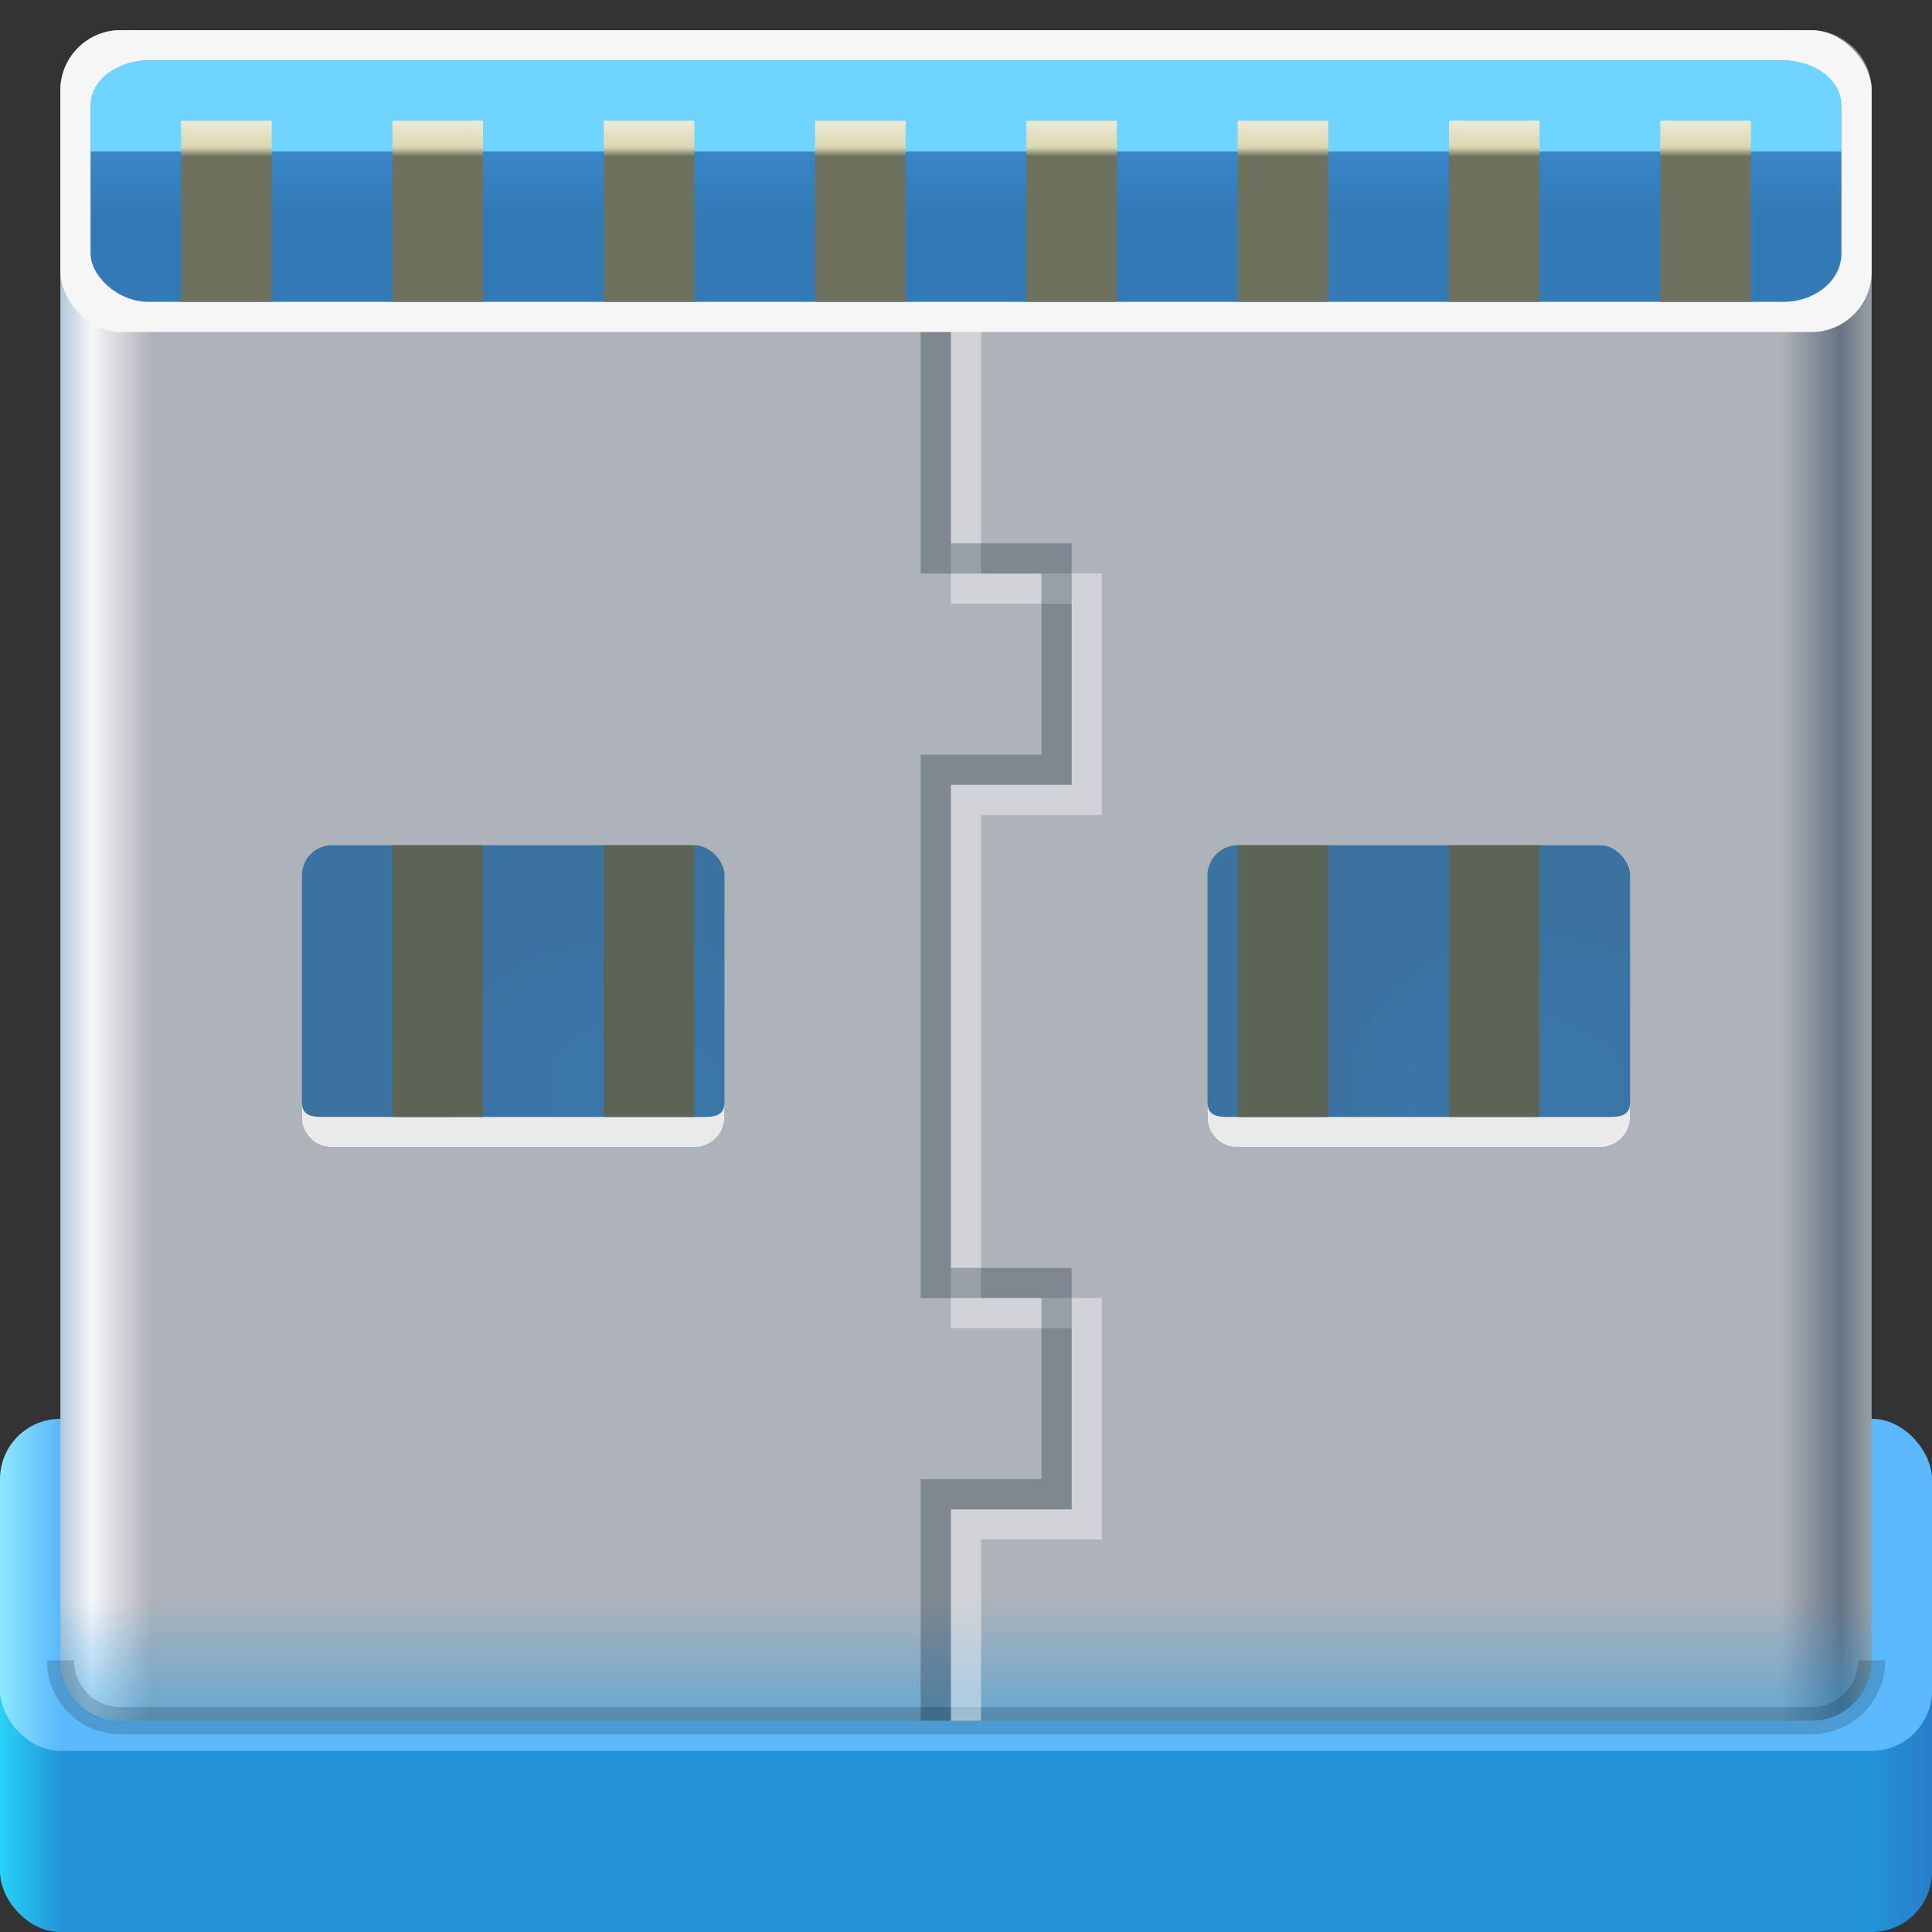 <?xml version="1.0" encoding="UTF-8"?>
<!--Created with Inkscape (http://www.inkscape.org/)-->
<svg width="64" height="64" version="1.1" xmlns="http://www.w3.org/2000/svg" xmlns:cc="http://creativecommons.org/ns#" xmlns:dc="http://purl.org/dc/elements/1.1/" xmlns:rdf="http://www.w3.org/1999/02/22-rdf-syntax-ns#" xmlns:xlink="http://www.w3.org/1999/xlink">
  <rect width="100%" height="100%" fill="#333333" stroke="none"/>
  <defs>
    <linearGradient id="c" x1="31" x2="31" y1="64" y2="63" gradientUnits="userSpaceOnUse">
      <stop stop-opacity=".102" offset="0"/>
      <stop stop-opacity="0" offset="1"/>
    </linearGradient>
    <linearGradient id="b" x1="1.6362e-8" x2="64" y1="13" y2="13" gradientUnits="userSpaceOnUse">
      <stop stop-color="#d7e2e5" offset="0"/>
      <stop stop-color="#e7ecf0" offset=".046"/>
      <stop stop-color="#b9c6d3" offset=".225"/>
      <stop stop-color="#acbfd3" offset=".938"/>
      <stop stop-color="#9dafc0" offset="1"/>
    </linearGradient>
    <radialGradient id="a" cx="31.042" cy="31.097" r="32" gradientTransform="matrix(6.5003e-8,2.663,-1.192,2.9105e-8,67.825,-59.84)" gradientUnits="userSpaceOnUse">
      <stop stop-color="#b539ec" stop-opacity=".346" offset="0"/>
      <stop stop-color="#8737ef" stop-opacity="0" offset="1"/>
    </radialGradient>
    <linearGradient id="d" x1="1.6362e-8" x2="64" y1="37" y2="37" gradientUnits="userSpaceOnUse">
      <stop stop-color="#4beafb" offset="0"/>
      <stop stop-color="#37bdeb" offset=".062"/>
      <stop stop-color="#21b6e9" offset=".938"/>
      <stop stop-color="#30c6ea" offset="1"/>
    </linearGradient>
    <linearGradient id="linearGradient1425" x2="64" y1="34.953" y2="34.953" gradientTransform="translate(132)" gradientUnits="userSpaceOnUse" xlink:href="#b"/>
    <linearGradient id="linearGradient19433" x1="52" x2="54" y1="36.5" y2="36.5" gradientTransform="translate(132)" gradientUnits="userSpaceOnUse">
      <stop offset="0" stop-color="#162f4d" stop-opacity=".149"/>
      <stop offset="1" stop-color="#162f4d" stop-opacity="0"/>
    </linearGradient>
    <linearGradient id="linearGradient19689" x1="10" x2="12" y1="36.5" y2="36.5" gradientTransform="translate(132)" gradientUnits="userSpaceOnUse">
      <stop offset="0" stop-color="#fff" stop-opacity="0"/>
      <stop offset="1" stop-color="#fff" stop-opacity=".642"/>
    </linearGradient>
    <linearGradient id="linearGradient19889" x1="45.605" x2="45.605" y1="2.308" y2="6.801" gradientTransform="translate(132)" gradientUnits="userSpaceOnUse">
      <stop offset="0" stop-color="#212837" stop-opacity=".447"/>
      <stop offset="1" stop-color="#4a5e72"/>
    </linearGradient>
    <radialGradient id="radialGradient174567" cx="21" cy="36" r="7" gradientTransform="matrix(1.286 0 0 1 -6 -3.3143e-6)" gradientUnits="userSpaceOnUse">
      <stop offset="0" stop-color="#3a77a9"/>
      <stop offset="1" stop-color="#3a72a0"/>
    </radialGradient>
    <linearGradient id="linearGradient534767" x1="1.6362e-8" x2="64" y1="58.5" y2="58.5" gradientUnits="userSpaceOnUse">
      <stop offset="0" stop-color="#28d2f7"/>
      <stop offset=".033" stop-color="#2292d6"/>
      <stop offset=".969" stop-color="#2292d6"/>
      <stop offset="1" stop-color="#297dc8"/>
    </linearGradient>
    <linearGradient id="linearGradient536575" x1="30" x2="30" y1="7" y2="5" gradientUnits="userSpaceOnUse">
      <stop offset="0" stop-color="#337bb7"/>
      <stop offset="1" stop-color="#3786c8"/>
    </linearGradient>
    <linearGradient id="linearGradient562153" x1="7.59" x2="7.59" y1="5.001" y2="8.975" gradientTransform="matrix(1 0 0 1.2 0 -2)" gradientUnits="userSpaceOnUse">
      <stop offset="0" stop-color="#ecead6"/>
      <stop offset=".185" stop-color="#dad7b0"/>
      <stop offset=".248" stop-color="#6e715d"/>
      <stop offset="1" stop-color="#6e715d"/>
    </linearGradient>
    <linearGradient id="b-5" x1="1.6362e-8" x2="64" y1="13" y2="13" gradientUnits="userSpaceOnUse">
      <stop stop-color="#f2f4f7" offset="0"/>
      <stop stop-color="#bcc8d4" offset=".062"/>
      <stop stop-color="#bac6d3" offset=".938"/>
      <stop stop-color="#c3ced8" offset="1"/>
    </linearGradient>
    <linearGradient id="d-3" x1="1.6362e-8" x2="64" y1="37" y2="37" gradientUnits="userSpaceOnUse">
      <stop stop-color="#4beafb" offset="0"/>
      <stop stop-color="#37bdeb" offset=".062"/>
      <stop stop-color="#21b6e9" offset=".938"/>
      <stop stop-color="#30c6ea" offset="1"/>
    </linearGradient>
    <radialGradient id="a-5" cx="31.042" cy="31.097" r="32" gradientTransform="matrix(6.5003e-8 2.663 -1.192 2.9105e-8 67.825 -59.84)" gradientUnits="userSpaceOnUse">
      <stop stop-color="#b539ec" stop-opacity=".346" offset="0"/>
      <stop stop-color="#8737ef" stop-opacity="0" offset="1"/>
    </radialGradient>
    <linearGradient id="linearGradient652642" x1="2" x2="62" y1="12" y2="12" gradientUnits="userSpaceOnUse">
      <stop offset="0" stop-color="#b1c7d9"/>
      <stop offset=".017" stop-color="#f6f7f9"/>
      <stop offset=".05" stop-color="#aeb2b9"/>
      <stop offset=".95" stop-color="#aeb2b9"/>
      <stop offset=".983" stop-color="#677483"/>
      <stop offset="1" stop-color="#99a1a7"/>
    </linearGradient>
    <linearGradient id="linearGradient654791" x1="2" x2="1.6362e-8" y1="53" y2="53" gradientUnits="userSpaceOnUse">
      <stop offset="0" stop-color="#5ab8fb"/>
      <stop offset="1" stop-color="#8de8ff"/>
    </linearGradient>
    <linearGradient id="linearGradient679154" x1="44" x2="44" y1="57" y2="53" gradientUnits="userSpaceOnUse">
      <stop offset="0" stop-color="#1b9ae7" stop-opacity=".496"/>
      <stop offset="1" stop-color="#1b9ae7" stop-opacity="0"/>
    </linearGradient>
  </defs>
  <rect x="1.6362e-8" y="53" width="64" height="11" rx="2" ry="2" style="-inkscape-stroke:none;font-variation-settings:normal" fill="url(#linearGradient534767)" paint-order="normal" stop-color="#000000"/>
  <rect x="1.6362e-8" y="47" width="64" height="11" rx="2" ry="2" style="-inkscape-stroke:none;font-variation-settings:normal" fill="url(#linearGradient654791)" paint-order="normal" stop-color="#000000"/>
  <path d="m132 5.906v51.594l0.094 0.094c-0.053 0.16-0.094 0.333-0.094 0.5v2.812c0 1.706 2.899 3.094 6.5 3.094h51c3.601 0 6.5-1.388 6.5-3.094v-2.812c0-0.167-0.04-0.34-0.094-0.5l0.094-0.094v-51.594z" color="#000000" fill="url(#linearGradient1425)"/>
  <path d="m138.5 0c-1.903 0-3.595 0.387-4.781 1h60.562c-1.187-0.613-2.878-1-4.781-1h-25.5z" fill-opacity=".07" fill="#1f0700"/>
  <path d="m138.5 0h51c3.601 0 6.5 1.373 6.5 3.079v2.842c0 1.706-2.899 3.079-6.5 3.079h-51c-3.601 0-6.5-1.373-6.5-3.079v-2.842c0-1.706 2.899-3.079 6.5-3.079z" color="#000000" fill="#ebeef2"/>
  <path d="m141 3.368h46c1.108 0 2 0.423 2 0.947v0.368c0 0.525-0.892 0.947-2 0.947h-46c-1.108 0-2-0.423-2-0.947v-0.368c0-0.525 0.892-0.947 2-0.947z" color="#000000" fill="url(#linearGradient19889)"/>
  <rect x="184" y="9" width="2" height="55" rx="0" ry="0" color="#000000" fill="url(#linearGradient19433)"/>
  <rect x="142" y="9" width="2" height="55" rx="0" ry="0" color="#000000" fill="url(#linearGradient19689)"/>
  <path d="m164 24.953-10 13h20zm-8 16v4h16v-4z" style="-inkscape-stroke:none;font-variation-settings:normal" color="#000000" fill-opacity=".788" fill="#39445f" paint-order="normal" stop-color="#000000"/>
  <rect x="2" y="1" width="60" height="10" rx="2" ry="2" style="-inkscape-stroke:none;font-variation-settings:normal" fill="#808080" paint-order="normal" stop-color="#000000"/>
  <path d="m4 1h56c1.108 0 2 0.892 2 2v52c0 1.108-0.892 2-2 2h-56c-1.108 0-2-0.892-2-2v-52c0-1.108 0.892-2 2-2z" fill="url(#linearGradient652642)" stop-color="#000000" stroke-width="1.63"/>
  <path d="m4 1h56c1.108 0 2 0.892 2 2v52c0 1.108-0.892 2-2 2h-56c-1.108 0-2-0.892-2-2v-52c0-1.108 0.892-2 2-2z" fill="url(#linearGradient679154)" stop-color="#000000" stroke-width="1.63"/>
  <path d="m62 55c0 1.108-0.892 2-2 2h-56c-1.108 0-2-0.892-2-2" fill="none" stop-color="#000000" stroke-opacity=".165" stroke-width=".9" stroke="#000"/>
  <rect x="2" y="1" width="60" height="10" rx="2" ry="2" style="-inkscape-stroke:none;font-variation-settings:normal" fill="#f6f6f6" paint-order="normal" stop-color="#000000"/>
  <rect x="3" y="2" width="58" height="8" rx="1.933" ry="1.6" style="-inkscape-stroke:none;font-variation-settings:normal" fill="url(#linearGradient536575)" paint-order="normal" stop-color="#000000"/>
  <path d="m4.933 2h54.133c1.071 0 1.933 0.66 1.933 1.481v1.538h-58v-1.538c0-0.82 0.862-1.481 1.933-1.481z" fill="#6fd4ff" stop-color="#000000" stroke-width=".879"/>
  <g id="g64176">
    <rect x="10" y="28" width="14" height="10" rx="1" ry="1" style="-inkscape-stroke:none;font-variation-settings:normal" fill="url(#radialGradient174567)" paint-order="normal" stop-color="#000000"/>
    <path d="m10 36.5v0.5c0 0.554 0.446 1 1 1h12c0.554 0 1-0.446 1-1v-0.5c0 0.554-0.446 0.5-1 0.5h-12c-0.554 0-1 0.054-1-0.5z" style="-inkscape-stroke:none;font-variation-settings:normal" fill="#eaeaea" paint-order="normal" stop-color="#000000"/>
  </g>
  <use transform="translate(30)" width="100%" height="100%" xlink:href="#g64176"/>
  <path d="m32 11v8.5h4v7h-4v17h4v7h-4v6.5" fill="none" stroke-opacity=".425" stroke-width="1px" stroke="#fff"/>
  <path d="m31 11v7.5h4v7h-4v17h4v7h-4v7.5" fill="none" stroke-opacity=".29" stroke-width="1px" stroke="#0c2133"/>
  <g id="g540530">
    <rect x="6" y="4" width="3" height="6" rx=".029" ry=".023" style="-inkscape-stroke:none;font-variation-settings:normal" fill="url(#linearGradient562153)" paint-order="normal" stop-color="#000000"/>
  </g>
  <use transform="translate(7)" width="100%" height="100%" xlink:href="#g540530"/>
  <rect x="13" y="28" width="3" height="9" rx=".029" ry=".034" style="-inkscape-stroke:none;font-variation-settings:normal" fill="#5c6455" paint-order="normal" stop-color="#000000"/>
  <use transform="translate(21)" width="100%" height="100%" xlink:href="#g540530"/>
  <use transform="translate(35)" width="100%" height="100%" xlink:href="#g540530"/>
  <rect x="41" y="28" width="3" height="9" rx=".029" ry=".034" style="-inkscape-stroke:none;font-variation-settings:normal" fill="#5c6455" paint-order="normal" stop-color="#000000"/>
  <use transform="translate(14)" width="100%" height="100%" xlink:href="#g540530"/>
  <rect x="20" y="28" width="3" height="9" rx=".029" ry=".034" style="-inkscape-stroke:none;font-variation-settings:normal" fill="#5c6455" paint-order="normal" stop-color="#000000"/>
  <use transform="translate(28)" width="100%" height="100%" xlink:href="#g540530"/>
  <use transform="translate(42)" width="100%" height="100%" xlink:href="#g540530"/>
  <rect x="48" y="28" width="3" height="9" rx=".029" ry=".034" style="-inkscape-stroke:none;font-variation-settings:normal" fill="#5c6455" paint-order="normal" stop-color="#000000"/>
  <use transform="translate(49)" width="100%" height="100%" xlink:href="#g540530"/>
  <g transform="translate(95.25 9.5)">
    <path d="m0 5.906v51.594l0.094 0.094c-0.054 0.16-0.094 0.333-0.094 0.5v2.812c0 1.706 2.899 3.094 6.5 3.094h51c3.601 0 6.5-1.388 6.5-3.094v-2.812c0-0.167-0.04-0.34-0.094-0.5l0.094-0.094v-51.594z" color="#000000" fill="url(#d-3)"/>
    <path d="m0 5.906v51.594l0.094 0.094c-0.054 0.16-0.094 0.333-0.094 0.5v2.812c0 1.706 2.899 3.094 6.5 3.094h51c3.601 0 6.5-1.388 6.5-3.094v-2.812c0-0.167-0.04-0.34-0.094-0.5l0.094-0.094v-51.594z" color="#000000" fill="url(#a-5)"/>
    <path d="m64 5.579v10.342c0 1.706-2.899 3.079-6.5 3.079h-51c-3.601 0-6.5-1.373-6.5-3.079v-10.342z" color="#000000" fill="url(#b-5)"/>
    <path d="m64 15.922c0 1.706-2.899 3.078-6.5 3.078h-51c-2.436 0-4.525-0.636-5.639-1.57 0.879 1.206 3.286 2.07 6.139 2.07h51c2.71 0 5.022-1.277 6-2.389z" color="#000000" fill-opacity=".1"/>
    <path d="m0 58.922v2c0 1.706 2.899 3.078 6.5 3.078h51c3.601 0 6.5-1.372 6.5-3.078v-2c0 1.706-2.899 3.078-6.5 3.078h-51c-3.601 0-6.5-1.372-6.5-3.078z" color="#000000" fill="url(#c)"/>
    <path d="m6.5 0c-1.903 0-3.595 0.387-4.781 1h60.562c-1.187-0.613-2.878-1-4.781-1h-25.5z" fill="#1f0700" fill-opacity=".07"/>
    <path d="m6.5 0h51c3.601 0 6.5 1.373 6.5 3.079v2.842c0 1.706-2.899 3.079-6.5 3.079h-51c-3.601 0-6.5-1.373-6.5-3.079v-2.842c0-1.706 2.899-3.079 6.5-3.079z" color="#000000" fill="#ebeef2"/>
    <path d="m7 3h50c1.108 0 2 0.423 2 0.947v1.105c0 0.525-0.892 0.947-2 0.947h-50c-1.108 0-2-0.423-2-0.947v-1.105c0-0.525 0.892-0.947 2-0.947z" color="#000000" fill="#d7dee5"/>
    <path d="m 7,4 h 50 c 1.108,0 2,0.423 2,0.947 V 5.053 C 59,5.577 58.108,6 57,6 H 7 C 5.892,6 5,5.577 5,5.053 V 4.947 C 5,4.423 5.892,4 7,4 Z" color="#000000" fill="#e4e8ed"/>
    <path d="m51.25 4-1 1.369v0.631h6.5v-0.631l-1-1.369z" color="#000000" fill="#44e8fa"/>
  </g>
</svg>
